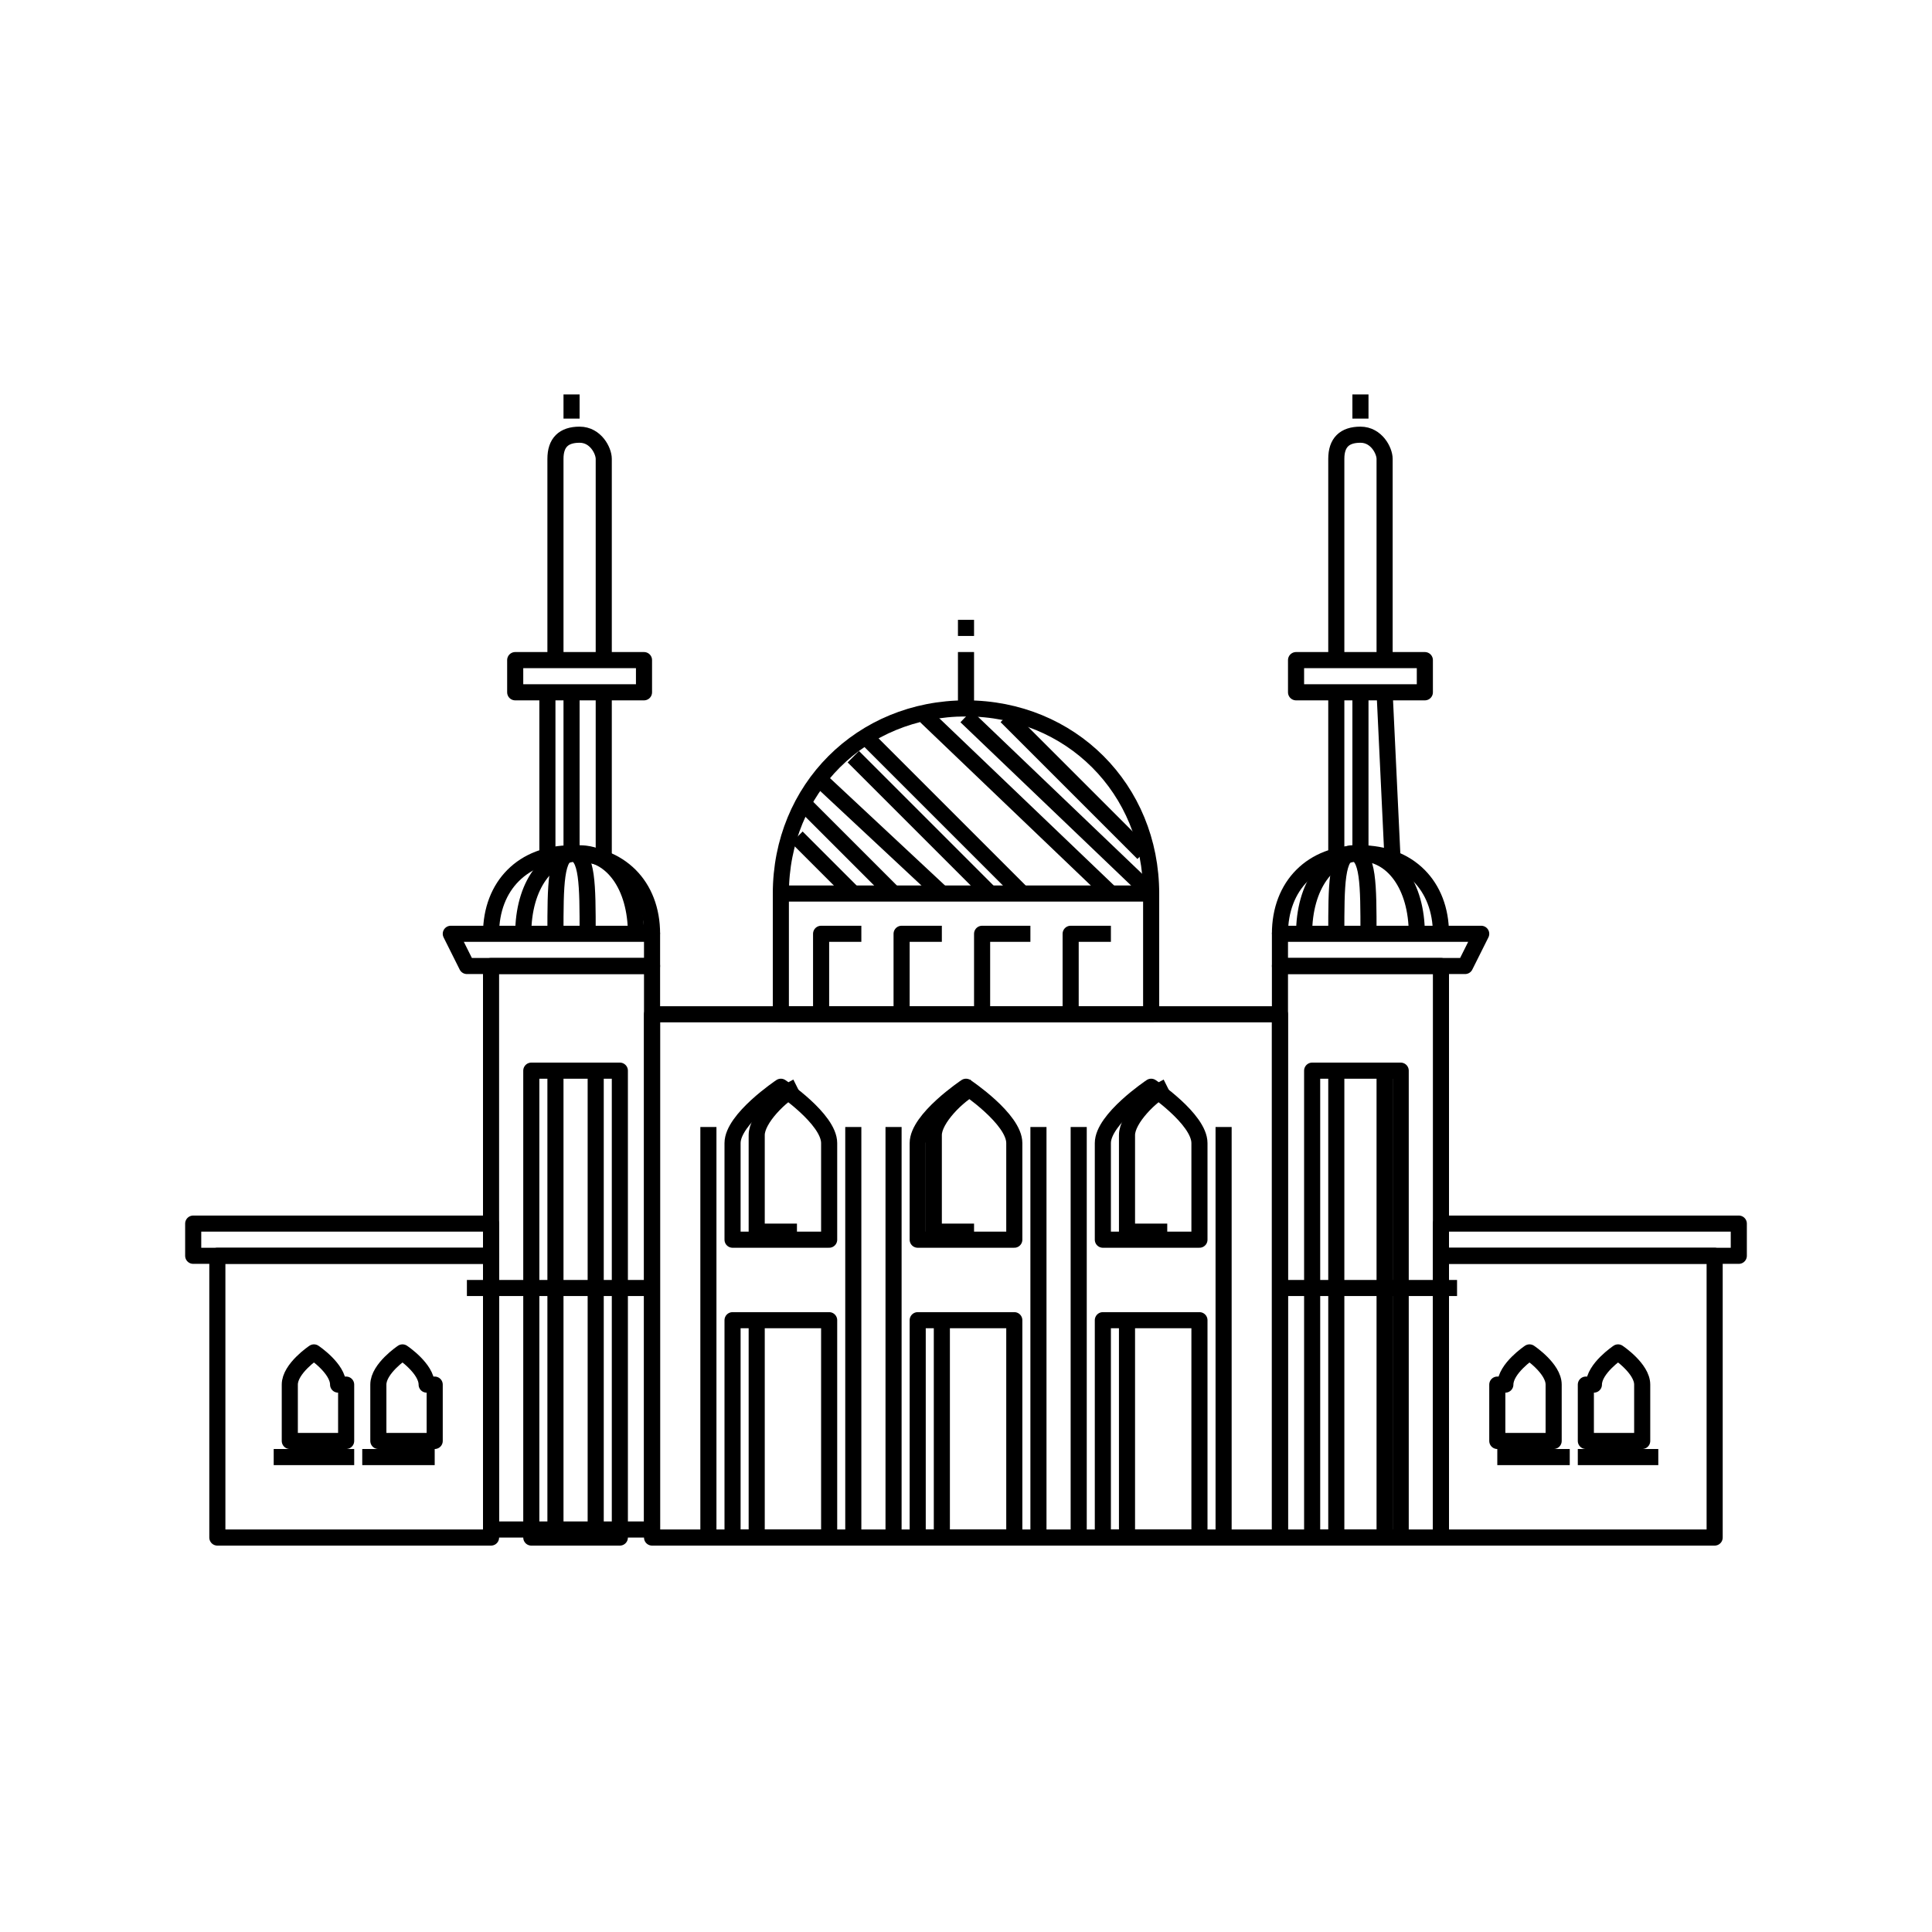 <?xml version="1.0" encoding="UTF-8"?>
<svg id="Layer_1" xmlns="http://www.w3.org/2000/svg" version="1.1" viewBox="0 0 24 24">
  <!-- Generator: Adobe Illustrator 29.0.1, SVG Export Plug-In . SVG Version: 2.1.0 Build 192)  -->
  <defs>
    <style>
      .st0 {
        fill: none;
        stroke: #000;
        stroke-linejoin: round;
        stroke-width: .2px;
      }
    </style>
  </defs>
  <rect class="st0" x="6.1" y="12" width="2" height="7"/>
  <polyline class="st0" points="15.9 13.6 15.9 19.1 17.9 19.1 17.9 12 15.9 12 15.9 13.6"/>
  <rect class="st0" x="8.1" y="12.6" width="7.8" height="6.5"/>
  <rect class="st0" x="9.1" y="16.4" width="1.2" height="2.7"/>
  <path class="st0" d="M10.3,14.2c0-.3-.6-.7-.6-.7,0,0-.6.4-.6.7s0,0,0,0v1.2h1.2v-1.2s0,0,0,0Z"/>
  <path class="st0" d="M9.9,13.5c-.2.1-.5.4-.5.6s0,0,0,0v1.2h.5"/>
  <path class="st0" d="M12.1,13.5c-.2.1-.5.4-.5.6s0,0,0,0v1.2h.5"/>
  <path class="st0" d="M14.5,13.5c-.2.1-.5.4-.5.6s0,0,0,0v1.2h.5"/>
  <path class="st0" d="M4.2,17.2c0-.2-.3-.4-.3-.4,0,0-.3.2-.3.4s0,0,0,0v.7h.7v-.7s0,0,0,0Z"/>
  <path class="st0" d="M5.3,17.2c0-.2-.3-.4-.3-.4,0,0-.3.2-.3.4s0,0,0,0v.7h.7v-.7s0,0,0,0Z"/>
  <line class="st0" x1="8.8" y1="14" x2="8.8" y2="19.1"/>
  <line class="st0" x1="10.6" y1="14" x2="10.6" y2="19.1"/>
  <rect class="st0" x="11.4" y="16.4" width="1.2" height="2.7"/>
  <path class="st0" d="M12.6,14.2c0-.3-.6-.7-.6-.7,0,0-.6.4-.6.7s0,0,0,0v1.2h1.2v-1.2s0,0,0,0Z"/>
  <line class="st0" x1="11.1" y1="14" x2="11.1" y2="19.1"/>
  <line class="st0" x1="12.9" y1="14" x2="12.9" y2="19.1"/>
  <rect class="st0" x="13.7" y="16.4" width="1.2" height="2.7"/>
  <path class="st0" d="M14.9,14.2c0-.3-.6-.7-.6-.7,0,0-.6.4-.6.7s0,0,0,0v1.2h1.2v-1.2s0,0,0,0Z"/>
  <line class="st0" x1="13.4" y1="14" x2="13.4" y2="19.1"/>
  <line class="st0" x1="15.2" y1="14" x2="15.2" y2="19.1"/>
  <rect class="st0" x="6.6" y="13.3" width="1.1" height="5.8"/>
  <rect class="st0" x="16.3" y="13.3" width="1.1" height="5.8"/>
  <line class="st0" x1="5.8" y1="16" x2="8.1" y2="16"/>
  <line class="st0" x1="15.9" y1="16" x2="18.1" y2="16"/>
  <rect class="st0" x="2.7" y="15.6" width="3.4" height="3.5"/>
  <rect class="st0" x="2.4" y="15.2" width="3.7" height=".4"/>
  <path class="st0" d="M19.8,17.2c0-.2.3-.4.3-.4,0,0,.3.2.3.4s0,0,0,0v.7h-.7v-.7s0,0,0,0Z"/>
  <path class="st0" d="M18.7,17.2c0-.2.3-.4.3-.4,0,0,.3.2.3.4s0,0,0,0v.7h-.7v-.7s0,0,0,0Z"/>
  <rect class="st0" x="17.9" y="15.6" width="3.4" height="3.5"/>
  <rect class="st0" x="17.9" y="15.2" width="3.7" height=".4"/>
  <rect class="st0" x="9.7" y="11.1" width="4.6" height="1.5"/>
  <path class="st0" d="M9.7,11.1c0-1.3,1-2.3,2.3-2.3s2.3,1,2.3,2.3"/>
  <line class="st0" x1="12" y1="8.9" x2="12" y2="8.1"/>
  <line class="st0" x1="10.2" y1="9.7" x2="11.7" y2="11.1"/>
  <line class="st0" x1="9.9" y1="10.4" x2="10.6" y2="11.1"/>
  <line class="st0" x1="10" y1="10" x2="11.1" y2="11.1"/>
  <line class="st0" x1="10.8" y1="9.2" x2="12.7" y2="11.1"/>
  <line class="st0" x1="10.6" y1="9.4" x2="12.3" y2="11.1"/>
  <line class="st0" x1="11.5" y1="8.9" x2="13.8" y2="11.1"/>
  <line class="st0" x1="12" y1="8.9" x2="14.3" y2="11.1"/>
  <line class="st0" x1="12.5" y1="8.9" x2="14.2" y2="10.6"/>
  <line class="st0" x1="12" y1="7.9" x2="12" y2="7.7"/>
  <polygon class="st0" points="8.1 12 5.8 12 5.6 11.6 8.1 11.6 8.1 12"/>
  <polygon class="st0" points="15.9 12 18.2 12 18.4 11.6 15.9 11.6 15.9 12"/>
  <path class="st0" d="M6.1,11.6c0-.6.4-1,1-1s1,.4,1,1"/>
  <line class="st0" x1="6.8" y1="8.6" x2="6.8" y2="10.7"/>
  <line class="st0" x1="7.5" y1="10.7" x2="7.5" y2="8.6"/>
  <rect class="st0" x="6.4" y="8.2" width="1.6" height=".4"/>
  <path class="st0" d="M7.5,8.2v-2.5h0c0-.1-.1-.3-.3-.3s-.3.1-.3.3h0v2.5"/>
  <path class="st0" d="M15.9,11.6c0-.6.4-1,1-1s1,.4,1,1"/>
  <line class="st0" x1="16.6" y1="8.6" x2="16.6" y2="10.7"/>
  <line class="st0" x1="17.3" y1="10.7" x2="17.2" y2="8.6"/>
  <rect class="st0" x="16.1" y="8.2" width="1.6" height=".4"/>
  <path class="st0" d="M17.2,8.2v-2.5h0c0-.1-.1-.3-.3-.3s-.3.1-.3.3h0v2.5"/>
  <line class="st0" x1="9.4" y1="16.4" x2="9.4" y2="19.1"/>
  <line class="st0" x1="11.7" y1="16.4" x2="11.7" y2="19.1"/>
  <line class="st0" x1="14" y1="16.4" x2="14" y2="19.1"/>
  <path class="st0" d="M6.5,11.6c0-.6.3-1,.7-1s.7.4.7,1"/>
  <path class="st0" d="M6.9,11.6c0-.6,0-1,.2-1s.2.4.2,1"/>
  <line class="st0" x1="7.4" y1="13.3" x2="7.4" y2="19.1"/>
  <line class="st0" x1="6.9" y1="13.3" x2="6.9" y2="19.1"/>
  <line class="st0" x1="3.4" y1="18.1" x2="4.4" y2="18.1"/>
  <line class="st0" x1="4.5" y1="18.1" x2="5.4" y2="18.1"/>
  <line class="st0" x1="18.6" y1="18.1" x2="19.5" y2="18.1"/>
  <line class="st0" x1="19.6" y1="18.1" x2="20.6" y2="18.1"/>
  <line class="st0" x1="7.1" y1="8.6" x2="7.1" y2="10.6"/>
  <line class="st0" x1="7.1" y1="5.2" x2="7.1" y2="4.9"/>
  <path class="st0" d="M16.2,11.6c0-.6.3-1,.7-1s.7.4.7,1"/>
  <path class="st0" d="M16.6,11.6c0-.6,0-1,.2-1s.2.4.2,1"/>
  <line class="st0" x1="17.2" y1="13.3" x2="17.2" y2="19.1"/>
  <line class="st0" x1="16.6" y1="13.3" x2="16.6" y2="19.1"/>
  <line class="st0" x1="16.9" y1="8.6" x2="16.9" y2="10.6"/>
  <line class="st0" x1="16.9" y1="5.2" x2="16.9" y2="4.9"/>
  <polyline class="st0" points="10.2 12.6 10.2 11.6 10.7 11.6"/>
  <polyline class="st0" points="11.2 12.6 11.2 11.6 11.7 11.6"/>
  <polyline class="st0" points="12.2 12.6 12.2 11.6 12.8 11.6"/>
  <polyline class="st0" points="13.3 12.6 13.3 11.6 13.8 11.6"/>
</svg>